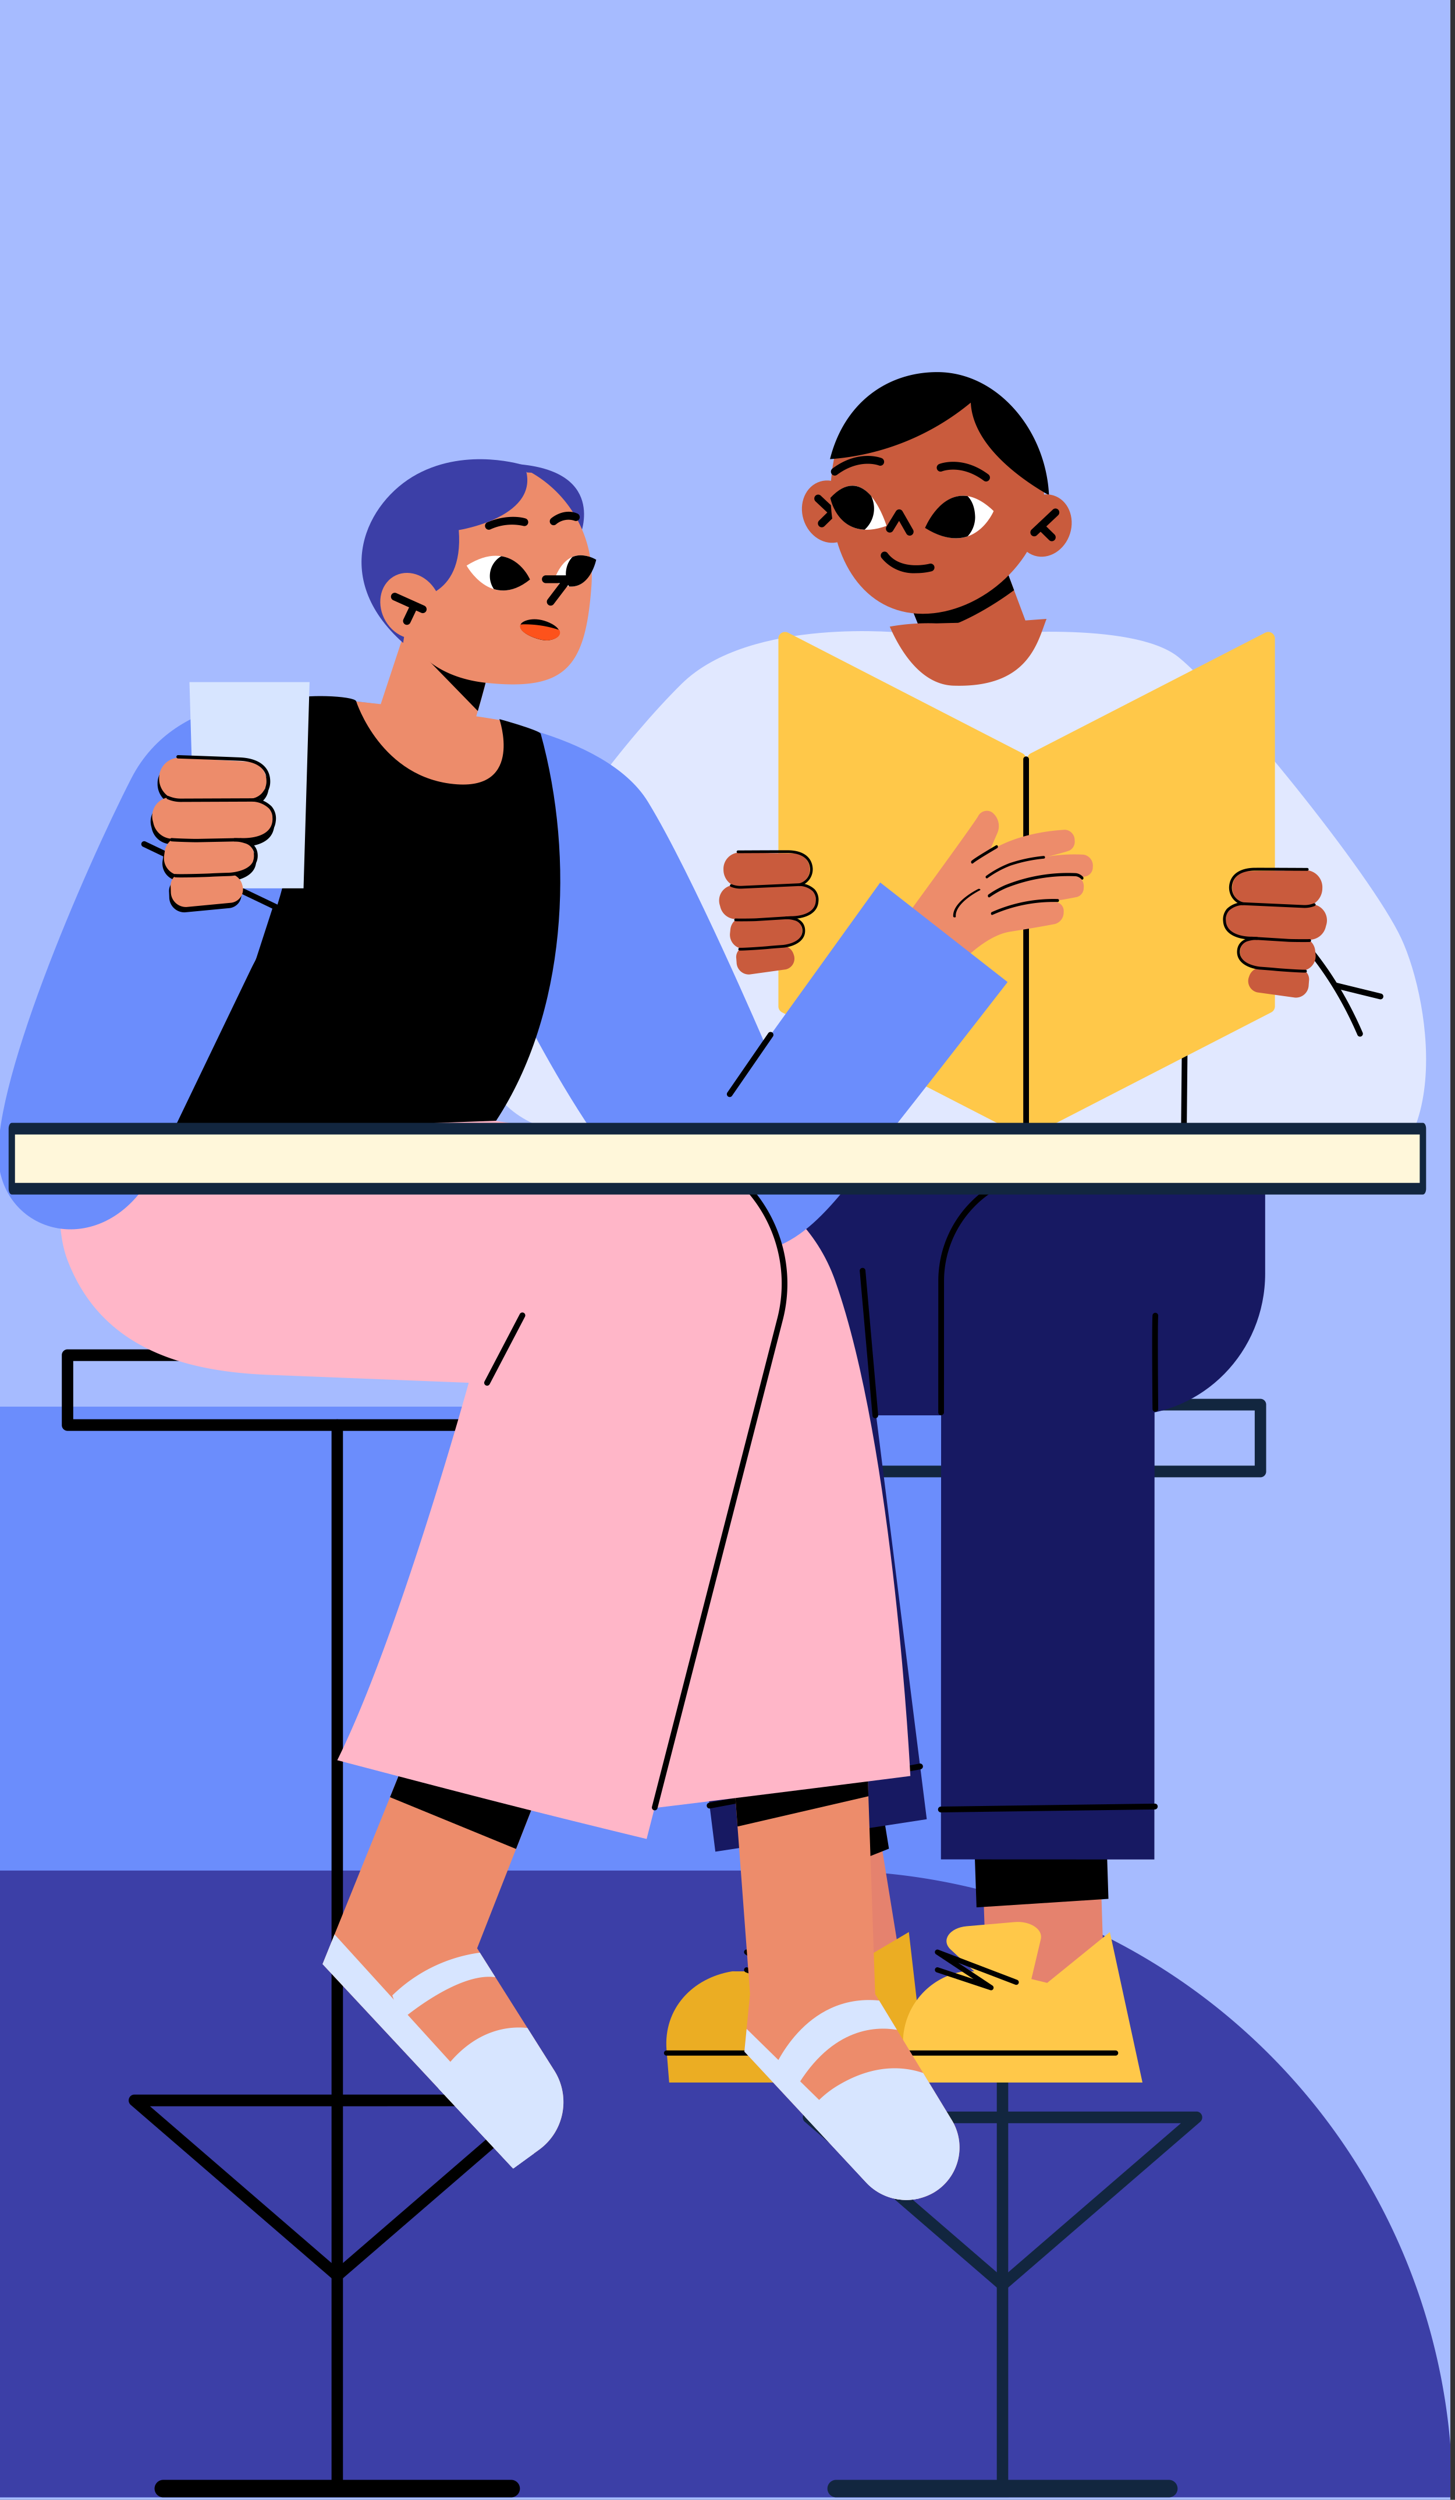 <svg xmlns="http://www.w3.org/2000/svg" xmlns:xlink="http://www.w3.org/1999/xlink" width="315" height="541" viewBox="0 0 315 541">
  <rect x="0" y="0" width="315" height="541" fill="#333333" stroke="none"/>
  <defs>
    <clipPath id="clip-path">
      <rect id="Rectángulo_339075" data-name="Rectángulo 339075" width="315" height="541" fill="#a6bbff" stroke="#707070" stroke-width="1"/>
    </clipPath>
    <clipPath id="clip-path-2">
      <rect id="Rectángulo_339588" data-name="Rectángulo 339588" width="314" height="469" transform="translate(0 0)" fill="#fff" stroke="#707070" stroke-width="1"/>
    </clipPath>
    <clipPath id="clip-path-3">
      <path id="Trazado_212597" data-name="Trazado 212597" d="M108,24.545s-4.356,10.3-14.956,3.653c0,0,2.82-6.959,8.205-6.96,1.927,0,4.18.891,6.751,3.307" transform="translate(-93.044 -21.238)" fill="none"/>
    </clipPath>
    <clipPath id="clip-path-4">
      <path id="Trazado_212599" data-name="Trazado 212599" d="M124.072,28.2c-10.471,3.724-12.265-6.048-12.265-6.048,1.766-1.905,3.358-2.643,4.767-2.643,4.834,0,7.5,8.69,7.5,8.69" transform="translate(-111.807 -19.508)" fill="none"/>
    </clipPath>
    <clipPath id="clip-path-5">
      <rect id="Rectángulo_339585" data-name="Rectángulo 339585" width="337.332" height="459.938" fill="none"/>
    </clipPath>
    <clipPath id="clip-path-6">
      <path id="Trazado_212669" data-name="Trazado 212669" d="M188.208,36.686c-8.341,6.728-13.8-3.018-13.8-3.018a12.289,12.289,0,0,1,6.4-2.126c5.268,0,7.406,5.144,7.406,5.144" transform="translate(-174.406 -31.542)" fill="none"/>
    </clipPath>
    <clipPath id="clip-path-7">
      <path id="Trazado_212671" data-name="Trazado 212671" d="M171.956,32.418s-1.793,9.022-9.207,4.59c0,0,1.553-5.547,5.874-5.549a7.03,7.03,0,0,1,3.333.959" transform="translate(-162.749 -31.459)" fill="none"/>
    </clipPath>
    <clipPath id="clip-path-9">
      <path id="Trazado_212674" data-name="Trazado 212674" d="M175.5,43.179c3.3,1.466,2.757,3.4-.234,3.823-1.735.247-7.044-1.629-6.072-3.507.243-.471,1.377-1.057,3.011-1.057a8.126,8.126,0,0,1,3.3.741" transform="translate(-169.075 -42.438)" fill="none"/>
    </clipPath>
  </defs>
  <g id="Grupo_984625" data-name="Grupo 984625" transform="translate(-338 -824)">
    <g id="Enmascarar_grupo_589" data-name="Enmascarar grupo 589" transform="translate(338 824)" clip-path="url(#clip-path)">
      <g id="Grupo_983929" data-name="Grupo 983929" transform="translate(-3)">
        <rect id="Rectángulo_339062" data-name="Rectángulo 339062" width="317" height="541" fill="#a6bbff"/>
      </g>
    </g>
    <g id="Grupo_984558" data-name="Grupo 984558" transform="translate(338 896)" clip-path="url(#clip-path-2)">
      <g id="Grupo_984557" data-name="Grupo 984557" transform="translate(-19.829 8.529)">
        <g id="Grupo_984536" data-name="Grupo 984536" transform="translate(0 223.892)">
          <rect id="Rectángulo_339583" data-name="Rectángulo 339583" width="238.181" height="236.045" transform="translate(0)" fill="#6b8dfc"/>
          <path id="Rectángulo_339584" data-name="Rectángulo 339584" d="M0,0H198.663A135.646,135.646,0,0,1,334.308,135.646v0a0,0,0,0,1,0,0H0a0,0,0,0,1,0,0V0A0,0,0,0,1,0,0Z" transform="translate(0 100.399)" fill="#3c3fa7"/>
        </g>
        <g id="Grupo_984556" data-name="Grupo 984556" transform="translate(12.627 0)">
          <g id="Grupo_984539" data-name="Grupo 984539" transform="translate(111.147)">
            <g id="Grupo_984538" data-name="Grupo 984538">
              <path id="Trazado_212552" data-name="Trazado 212552" d="M46.552,193.307H158.239a1.247,1.247,0,0,0,1.236-1.26V177.583a1.247,1.247,0,0,0-1.236-1.26H46.552a1.247,1.247,0,0,0-1.236,1.26v14.463a1.247,1.247,0,0,0,1.236,1.26M157,190.786H47.788V178.842H157Z" transform="translate(10.696 45.878)" fill="#12263f"/>
              <path id="Trazado_212553" data-name="Trazado 212553" d="M91.731,409.033a1.247,1.247,0,0,0,1.236-1.26V189.06a1.236,1.236,0,1,0-2.472,0V407.773a1.247,1.247,0,0,0,1.236,1.26" transform="translate(21.362 48.864)" fill="#12263f"/>
              <path id="Trazado_212554" data-name="Trazado 212554" d="M62.678,365.755h72.113a1.891,1.891,0,0,0,0-3.781H62.678a1.891,1.891,0,0,0,0,3.781" transform="translate(14.358 94.183)" fill="#12263f"/>
              <path id="Trazado_212555" data-name="Trazado 212555" d="M99.752,337.488a1.219,1.219,0,0,0,.8-.3l42-36.242a1.277,1.277,0,0,0,.361-1.4,1.237,1.237,0,0,0-1.161-.827h-84a1.234,1.234,0,0,0-1.159.827,1.277,1.277,0,0,0,.361,1.4l42,36.242a1.217,1.217,0,0,0,.8.3m38.626-36.243L99.752,334.575,61.125,301.244Z" transform="translate(13.341 77.726)" fill="#12263f"/>
              <path id="Trazado_212556" data-name="Trazado 212556" d="M75.593,190.294h54.3c16.624,0,30.1-13.739,30.1-30.687V136.372H45.494v23.235c0,16.948,13.475,30.687,30.1,30.687" transform="translate(9.963 35.483)" fill="#171962"/>
              <path id="Trazado_212557" data-name="Trazado 212557" d="M108.819,252.761l5.771,35.069,25.5-2.68L133.2,242.71Z" transform="translate(-48.412 63.151)" fill="#e5826e"/>
              <path id="Trazado_212558" data-name="Trazado 212558" d="M141.431,257.023l-27.362,10.886L111.387,251.6l27.336-11.267Z" transform="translate(-52.925 62.534)"/>
              <path id="Trazado_212559" data-name="Trazado 212559" d="M125.109,141l-.738.113c-12.435,1.908-21.117,14.6-19.392,28.354l14.313,114.113,45.768-7.022L150.747,162.444c-1.724-13.751-13.2-23.354-25.638-21.446" transform="translate(-68.365 36.624)" fill="#171962"/>
              <path id="Trazado_212560" data-name="Trazado 212560" d="M157.36,267.894l3.77,32.565H105.47l-.566-7.038c-.717-8.923,5.6-15.624,14.218-17.024l8.576.018,11.034,2.489Z" transform="translate(-64.542 69.704)" fill="#ebad23"/>
              <path id="Trazado_212561" data-name="Trazado 212561" d="M127.343,278.629l-6.152-6.5c-1.876-1.984-.225-4.714,3.047-5.04l9.084-.9c2.928-.29,5.416,1.554,4.975,3.686l-2.03,9.792Z" transform="translate(-60.987 69.251)" fill="#ffc849"/>
              <path id="Trazado_212562" data-name="Trazado 212562" d="M109.074,289.351h51.131a.562.562,0,0,0,0-1.124H109.074a.562.562,0,0,0,0,1.124" transform="translate(-68.713 74.995)"/>
              <path id="Trazado_212563" data-name="Trazado 212563" d="M134.486,279.721a.551.551,0,0,0,.486-.294.572.572,0,0,0-.156-.72l-6.414-4.859,10.653,4.649a.549.549,0,0,0,.724-.3.567.567,0,0,0-.292-.737l-14.952-6.523a.546.546,0,0,0-.695.237.569.569,0,0,0,.15.731l7.065,5.352-6.546-2.479a.546.546,0,0,0-.707.331.564.564,0,0,0,.325.722l10.166,3.851a.541.541,0,0,0,.192.035" transform="translate(-66.623 70.485)"/>
              <path id="Trazado_212564" data-name="Trazado 212564" d="M106.037,248.691a.688.688,0,0,0,.112-.01l45.585-8.48a.631.631,0,0,0-.222-1.241l-45.585,8.481a.631.631,0,0,0-.5.733.622.622,0,0,0,.607.517" transform="translate(-56.36 62.174)"/>
              <path id="Trazado_212565" data-name="Trazado 212565" d="M101.517,190.085h0a.624.624,0,0,0,.618-.63l-.014-31.559a.618.618,0,1,0-1.236,0l.014,31.559a.624.624,0,0,0,.618.63" transform="translate(-0.648 40.92)"/>
              <path id="Trazado_212566" data-name="Trazado 212566" d="M116.646,186.383h.057a.627.627,0,0,0,.56-.684l-2.756-31.3a.618.618,0,1,0-1.231.113l2.756,31.3a.62.62,0,0,0,.614.572" transform="translate(-31.091 40.025)"/>
              <path id="Trazado_212567" data-name="Trazado 212567" d="M99.291,252.553l1.054,32.926-25.339,4.034-1.37-39.822Z" transform="translate(34.821 64.968)" fill="#e5826e"/>
              <path id="Trazado_212568" data-name="Trazado 212568" d="M103.835,253.744l-28.759-3.208.6,17.461,28.556-1.844Z" transform="translate(31.793 64.262)"/>
              <path id="Trazado_212569" data-name="Trazado 212569" d="M88.021,137.482h0a23.333,23.333,0,0,1,23.092,23.564l-.053,125.075L64.854,286.1l.052-125.072a23.333,23.333,0,0,1,23.115-23.544" transform="translate(34.909 35.772)" fill="#171962"/>
              <path id="Trazado_212570" data-name="Trazado 212570" d="M111.741,267.894l7.059,32.565H67.553l-.52-7.038A15.615,15.615,0,0,1,80.123,276.4l7.895.018L98.177,278.9Z" transform="translate(24.593 69.704)" fill="#ffc849"/>
              <path id="Trazado_212571" data-name="Trazado 212571" d="M92.658,278.629l-7.022-6.5c-2.141-1.984-.257-4.714,3.477-5.04l10.369-.9c3.342-.29,6.183,1.554,5.678,3.686l-2.315,9.792Z" transform="translate(16.229 69.251)" fill="#ffc849"/>
              <path id="Trazado_212572" data-name="Trazado 212572" d="M71.792,289.351h45.951a.562.562,0,0,0,0-1.124H71.792a.562.562,0,0,0,0,1.124" transform="translate(19.833 74.995)"/>
              <path id="Trazado_212573" data-name="Trazado 212573" d="M100.8,279.72a.548.548,0,0,0,.5-.32.567.567,0,0,0-.2-.713l-7.39-4.9,12.358,4.723a.548.548,0,0,0,.709-.329.564.564,0,0,0-.323-.723l-17.067-6.523a.542.542,0,0,0-.685.272.568.568,0,0,0,.192.725L97,277.3l-7.634-2.532a.55.55,0,0,0-.695.36.566.566,0,0,0,.355.708l11.605,3.851a.538.538,0,0,0,.171.028" transform="translate(9.809 70.485)"/>
              <path id="Trazado_212574" data-name="Trazado 212574" d="M64.938,247.741h.009l46.3-.641a.624.624,0,0,0,.609-.639.6.6,0,0,0-.627-.621l-46.3.641a.63.63,0,0,0,.009,1.26" transform="translate(34.829 63.965)"/>
              <path id="Trazado_212575" data-name="Trazado 212575" d="M83.653,190.107a.624.624,0,0,0,.618-.63l.012-28.322a23,23,0,0,1,6.594-16.207,22.116,22.116,0,0,1,15.889-6.705h.014a.624.624,0,0,0,.618-.63.659.659,0,0,0-.632-.63A23.332,23.332,0,0,0,90,144.057a24.261,24.261,0,0,0-6.956,17.1l-.012,28.322a.624.624,0,0,0,.618.63" transform="translate(16.151 35.642)"/>
              <path id="Trazado_212576" data-name="Trazado 212576" d="M64.916,182.975h.006a.625.625,0,0,0,.612-.636c0-.175-.163-17.565,0-20.123a.626.626,0,0,0-.577-.669.617.617,0,0,0-.656.589c-.166,2.6-.009,19.5,0,20.216a.625.625,0,0,0,.618.624" transform="translate(81.266 42.032)"/>
              <path id="Trazado_212577" data-name="Trazado 212577" d="M128.327,22.989c-1.431-3.488-5.013-5.255-8-3.947s-4.245,5.2-2.812,8.685,5.013,5.255,8,3.947,4.245-5.2,2.811-8.685" transform="translate(-47.262 4.842)" fill="#c95b3d"/>
              <path id="Trazado_212578" data-name="Trazado 212578" d="M124.826,27.06a.832.832,0,0,0,.614-.273.865.865,0,0,0-.049-1.2l-4.6-4.324a.828.828,0,0,0-1.179.049.864.864,0,0,0,.048,1.2l4.6,4.324a.824.824,0,0,0,.565.224" transform="translate(-47.046 5.474)"/>
              <path id="Trazado_212579" data-name="Trazado 212579" d="M121.583,27.434a.814.814,0,0,0,.576-.237l2.136-2.089a.856.856,0,0,0,.023-1.2.815.815,0,0,0-1.177-.025l-2.135,2.088a.858.858,0,0,0-.025,1.2.82.82,0,0,0,.6.262" transform="translate(-47.618 6.152)"/>
              <path id="Trazado_212580" data-name="Trazado 212580" d="M105.626,33.556l8.843,23.617L92.457,60.21l-8.65-21.558Z" transform="translate(8.127 8.731)" fill="#c95b3d"/>
              <path id="Trazado_212581" data-name="Trazado 212581" d="M113.131,38.476c-4.245,3.114-12.108,8.175-19.919,9.5l-3.742-9.324,21.819-5.1Z" transform="translate(2.463 8.731)"/>
              <path id="Trazado_212582" data-name="Trazado 212582" d="M130.425,26.232c0-14.081-10.342-25.5-23.1-25.5s-23.1,7.813-23.1,25.5c0,14.081,7.2,25.887,19.956,25.887s26.242-11.805,26.242-25.887" transform="translate(-8.349 0.191)" fill="#c95b3d"/>
              <path id="Trazado_212583" data-name="Trazado 212583" d="M106.585,0c12.973,0,23.514,12.511,24.178,26.648-5.305-3.009-16.471-10.455-16.933-20.041A53.853,53.853,0,0,1,83.354,18.836C86.387,6.733,95.651,0,106.585,0" transform="translate(-7.608)"/>
              <path id="Trazado_212584" data-name="Trazado 212584" d="M92.269,44.906S58.527,41.171,43.6,55.914C20.652,78.578-27.117,145.33,20.091,153.646c13.634,2.4,34.723,0,34.723,0h95.462s4.139,14.083,32.842,12.067S205.972,125.058,199.429,111,161.2,58.152,151.173,50.1s-42.052-4.869-42.052-4.869Z" transform="translate(0 11.574)" fill="#e1e8ff"/>
              <g id="Grupo_984537" data-name="Grupo 984537" transform="translate(157.259 107.382)">
                <path id="Trazado_212585" data-name="Trazado 212585" d="M45.193,128.218a.625.625,0,0,0,.248-.053.635.635,0,0,0,.316-.83c-6.3-14.6-14.915-23.476-21.032-28.347a45.152,45.152,0,0,0-11.954-7.177.621.621,0,0,0-.784.393.633.633,0,0,0,.383.8c.2.071,20.417,7.4,32.256,34.837a.616.616,0,0,0,.566.377" transform="translate(-11.955 -91.778)"/>
                <path id="Trazado_212586" data-name="Trazado 212586" d="M18.793,115.042a.62.62,0,0,0,.6-.481.631.631,0,0,0-.457-.76l-9.8-2.4a.624.624,0,0,0-.745.466.631.631,0,0,0,.457.76l9.8,2.4a.637.637,0,0,0,.145.016" transform="translate(18.875 -86.677)"/>
              </g>
              <path id="Trazado_212587" data-name="Trazado 212587" d="M123.837,28.2s-4.356-14.492-12.03-6.048c0,0,1.761,9.77,12.03,6.048" transform="translate(-35.851 5.076)" fill="#fff"/>
              <path id="Trazado_212588" data-name="Trazado 212588" d="M93.044,28.2s5.1-12.828,14.669-3.655c0,0-4.273,10.3-14.669,3.655" transform="translate(3.465 5.526)" fill="#fff"/>
              <path id="Trazado_212589" data-name="Trazado 212589" d="M112.222,29.258a.812.812,0,0,0,.42-.116.859.859,0,0,0,.3-1.163l-2.279-3.985a.831.831,0,0,0-.707-.421.861.861,0,0,0-.719.4L107.2,27.293a.857.857,0,0,0,.266,1.171.821.821,0,0,0,1.147-.271l1.305-2.126,1.585,2.769a.828.828,0,0,0,.719.422" transform="translate(-19.217 6.134)"/>
              <path id="Trazado_212590" data-name="Trazado 212590" d="M111.036,35.49a14.087,14.087,0,0,0,3.388-.4.853.853,0,0,0,.592-1.04.839.839,0,0,0-1.02-.6c-.062.015-6.186,1.6-9.087-2.277A.819.819,0,0,0,103.742,31a.858.858,0,0,0-.158,1.191,8.951,8.951,0,0,0,7.452,3.3" transform="translate(-16.682 8.022)"/>
              <path id="Trazado_212591" data-name="Trazado 212591" d="M104.383,19.664a.826.826,0,0,0,.672-.349.86.86,0,0,0-.18-1.187c-5.62-4.185-10.446-2.321-10.651-2.238a.855.855,0,0,0-.468,1.1.826.826,0,0,0,1.078.48c.169-.066,4.21-1.584,9.058,2.028a.819.819,0,0,0,.492.164" transform="translate(5.155 4.008)"/>
              <path id="Trazado_212592" data-name="Trazado 212592" d="M113.064,18.65a.826.826,0,0,0,.492-.163c4.892-3.643,9.013-2.044,9.054-2.03a.824.824,0,0,0,1.082-.479.856.856,0,0,0-.468-1.1c-.2-.082-5.031-1.946-10.651,2.238a.862.862,0,0,0-.18,1.188.825.825,0,0,0,.672.348" transform="translate(-36.287 3.745)"/>
              <path id="Trazado_212593" data-name="Trazado 212593" d="M23.854,13.89,6.485,13.122s-.138.064-6.485.064C2.334,8.255,4.918-1.468,21.091.187,28.577.955,32.4,9.537,33.965,13.89a47.388,47.388,0,0,1-10.111,0" transform="matrix(-0.998, 0.07, -0.07, -0.998, 123.549, 66.571)" fill="#c95b3d"/>
              <path id="Trazado_212594" data-name="Trazado 212594" d="M49.737,139.21a.625.625,0,0,0,.618-.624l.334-34.185a.626.626,0,0,0-.613-.636h0a.623.623,0,0,0-.618.624l-.334,34.185a.625.625,0,0,0,.612.636Z" transform="translate(102.607 27)"/>
              <path id="Trazado_212595" data-name="Trazado 212595" d="M124.64,139.691a.618.618,0,0,0,.58-.412L138.4,102.766a.631.631,0,0,0-.366-.808.613.613,0,0,0-.794.373L124.06,138.843a.633.633,0,0,0,.366.809.6.6,0,0,0,.214.039" transform="translate(-65.551 26.518)"/>
            </g>
          </g>
          <g id="Grupo_984541" data-name="Grupo 984541" transform="translate(207.472 26.764)">
            <g id="Grupo_984540" data-name="Grupo 984540" clip-path="url(#clip-path-3)">
              <path id="Trazado_212596" data-name="Trazado 212596" d="M96.312,26.181a6.148,6.148,0,0,0,12.3,0c-.176-7.079-6.838-6.147-6.148-6.147a6.147,6.147,0,0,0-6.147,6.147" transform="translate(-97.771 -21.562)"/>
            </g>
          </g>
          <g id="Grupo_984543" data-name="Grupo 984543" transform="translate(186.968 24.584)">
            <g id="Grupo_984542" data-name="Grupo 984542" clip-path="url(#clip-path-4)">
              <path id="Trazado_212598" data-name="Trazado 212598" d="M114.031,24.7a6.148,6.148,0,1,0,6.147-6.147,6.147,6.147,0,0,0-6.147,6.147" transform="translate(-116.864 -19.758)"/>
            </g>
          </g>
          <g id="Grupo_984545" data-name="Grupo 984545">
            <g id="Grupo_984544" data-name="Grupo 984544" clip-path="url(#clip-path-5)">
              <path id="Trazado_212600" data-name="Trazado 212600" d="M79.966,25.379c1.433-3.488,5.013-5.255,8-3.947s4.243,5.2,2.812,8.685-5.013,5.255-8,3.947-4.245-5.2-2.812-8.685" transform="translate(147.853 5.464)" fill="#c95b3d"/>
              <path id="Trazado_212601" data-name="Trazado 212601" d="M82.375,29.45a.819.819,0,0,0,.565-.226l4.6-4.325a.861.861,0,0,0,.047-1.2.822.822,0,0,0-1.178-.048l-4.6,4.325a.861.861,0,0,0-.047,1.2.813.813,0,0,0,.612.273" transform="translate(148.731 6.095)"/>
              <path id="Trazado_212602" data-name="Trazado 212602" d="M85.147,29.825a.826.826,0,0,0,.6-.261.862.862,0,0,0-.022-1.2l-2.133-2.089a.823.823,0,0,0-1.179.023.863.863,0,0,0,.022,1.2l2.133,2.091a.821.821,0,0,0,.578.237" transform="translate(149.772 6.774)"/>
              <path id="Trazado_212603" data-name="Trazado 212603" d="M45.86,153.062l50.768-26.112a1.464,1.464,0,0,0,.787-1.3V46.079a1.434,1.434,0,0,0-2.078-1.3L44.57,70.887a1.464,1.464,0,0,0-.789,1.3v79.566a1.435,1.435,0,0,0,2.079,1.3" transform="translate(185.801 11.609)" fill="#ffc849"/>
              <path id="Trazado_212604" data-name="Trazado 212604" d="M138.914,153.062,88.146,126.949a1.464,1.464,0,0,1-.787-1.3V46.079a1.434,1.434,0,0,1,2.079-1.3l50.768,26.112a1.465,1.465,0,0,1,.787,1.3v79.566a1.435,1.435,0,0,1-2.079,1.3" transform="translate(88.359 11.609)" fill="#ffc849"/>
              <path id="Trazado_212605" data-name="Trazado 212605" d="M87.478,146.823a.624.624,0,0,0,.618-.63V66.627a.618.618,0,1,0-1.236,0v79.566a.624.624,0,0,0,.618.63" transform="translate(141.873 17.172)"/>
              <path id="Trazado_212606" data-name="Trazado 212606" d="M38.8,85.755,51.3,85.534a3.7,3.7,0,0,1,3.672,3.927A3.958,3.958,0,0,1,50.933,93.4l-12.461-.712a3.29,3.29,0,0,1-2.989-3.709,3.493,3.493,0,0,1,3.315-3.22" transform="translate(238.515 22.255)" fill="#c95b3d"/>
              <path id="Trazado_212607" data-name="Trazado 212607" d="M37.87,98.495l14.919.635a3.626,3.626,0,0,0,3.562-2.767l.094-.345a3.5,3.5,0,0,0-3.111-4.577L38.32,91.15a3.684,3.684,0,0,0-3.6,3.351,3.457,3.457,0,0,0,3.149,3.994" transform="translate(237.864 23.716)" fill="#c95b3d"/>
              <path id="Trazado_212608" data-name="Trazado 212608" d="M36.686,99.774h0a3.171,3.171,0,0,1,3.128-2.733l9.946.039a3.175,3.175,0,0,1,3.123,2.885l.082.815a3.184,3.184,0,0,1-3.4,3.531l-10.028-.856a3.2,3.2,0,0,1-2.854-3.681" transform="translate(239.048 25.249)" fill="#c95b3d"/>
              <path id="Trazado_212609" data-name="Trazado 212609" d="M37.944,104.255h0a2.739,2.739,0,0,1,2.572-2l8.2.2a2.385,2.385,0,0,1,2.209,2.718l-.072.929a2.774,2.774,0,0,1-2.953,2.664l-8.133-1.128a2.507,2.507,0,0,1-1.828-3.379" transform="translate(239.669 26.605)" fill="#c95b3d"/>
              <path id="Trazado_212610" data-name="Trazado 212610" d="M56.67,91.448l-.007-.015a.3.3,0,0,0-.4-.144,5.347,5.347,0,0,1-2.125.363l-13.2-.6a5.132,5.132,0,0,0-3.424,1.382,3.51,3.51,0,0,0-.844,2.7c.265,4.065,5.908,4,6.261,3.987l7.862.484c.592.035,3.814.077,4.643.029a.309.309,0,0,0-.035-.616c-.813.047-3.989.005-4.572-.029L42.949,98.5h-.03c-.054,0-5.418.169-5.65-3.41a2.9,2.9,0,0,1,.684-2.238,4.566,4.566,0,0,1,2.969-1.186l13.181.6a5.9,5.9,0,0,0,2.42-.425.312.312,0,0,0,.147-.4" transform="translate(235.332 23.691)"/>
              <path id="Trazado_212611" data-name="Trazado 212611" d="M53.272,104.285a.3.3,0,0,0-.3-.189c-.8.047-5.626-.285-6.43-.374-.752-.083-3.217-.26-3.321-.267-.046,0-4.628-.387-4.425-3.413a2.351,2.351,0,0,1,1.852-2.161,5.74,5.74,0,0,1,1.838-.243.309.309,0,0,0,.035-.617c-1.423-.083-4.157.433-4.329,2.979-.2,2.912,3.175,3.937,4.986,4.072.026,0,2.559.183,3.3.266s5.654.427,6.53.376a.307.307,0,0,0,.286-.325.342.342,0,0,0-.023-.1" transform="translate(236.835 25.242)"/>
              <path id="Trazado_212612" data-name="Trazado 212612" d="M55.08,85.354a.3.3,0,0,0-.278-.189c-.079,0-8.034-.05-11.271-.039-3.411.013-5.468,1.51-5.643,4.108A3.932,3.932,0,0,0,40.766,93.2a.3.3,0,0,0,.37-.222.308.308,0,0,0-.216-.376,3.267,3.267,0,0,1-2.426-3.328c.152-2.267,1.942-3.521,5.041-3.532,3.235-.011,11.186.038,11.265.039a.306.306,0,0,0,.305-.307.329.329,0,0,0-.023-.121" transform="translate(235.409 22.149)"/>
              <path id="Trazado_212613" data-name="Trazado 212613" d="M140.745,82.718l-11.965-.212a3.539,3.539,0,0,0-3.513,3.758,3.788,3.788,0,0,0,3.868,3.764l11.923-.681a3.149,3.149,0,0,0,2.859-3.55,3.342,3.342,0,0,0-3.172-3.08" transform="translate(38.565 21.467)" fill="#c95b3d"/>
              <path id="Trazado_212614" data-name="Trazado 212614" d="M142.07,94.906l-14.275.607a3.468,3.468,0,0,1-3.407-2.648l-.09-.33a3.349,3.349,0,0,1,2.976-4.379l14.364-.277a3.522,3.522,0,0,1,3.444,3.206,3.306,3.306,0,0,1-3.012,3.821" transform="translate(38.753 22.865)" fill="#c95b3d"/>
              <path id="Trazado_212615" data-name="Trazado 212615" d="M142.185,96.13h0a3.035,3.035,0,0,0-2.994-2.616l-9.516.038a3.039,3.039,0,0,0-2.988,2.76l-.079.781a3.044,3.044,0,0,0,3.251,3.377l9.6-.818a3.062,3.062,0,0,0,2.73-3.522" transform="translate(38.639 24.332)" fill="#c95b3d"/>
              <path id="Trazado_212616" data-name="Trazado 212616" d="M140.4,100.418h0a2.618,2.618,0,0,0-2.46-1.918l-7.851.19a2.282,2.282,0,0,0-2.112,2.6l.069.89a2.653,2.653,0,0,0,2.824,2.548l7.782-1.08a2.4,2.4,0,0,0,1.748-3.231" transform="translate(38.626 25.629)" fill="#c95b3d"/>
              <path id="Trazado_212617" data-name="Trazado 212617" d="M123.743,88.164l.006-.015a.29.29,0,0,1,.388-.137,5.119,5.119,0,0,0,2.032.348l12.631-.573a4.9,4.9,0,0,1,3.275,1.322,3.357,3.357,0,0,1,.807,2.583c-.252,3.89-5.652,3.823-5.99,3.815l-7.523.462c-.566.034-3.65.074-4.441.029a.3.3,0,0,1-.273-.313.293.293,0,0,1,.307-.279c.777.045,3.816.005,4.373-.028l7.535-.464h.028c.052,0,5.184.161,5.406-3.263a2.788,2.788,0,0,0-.655-2.142,4.383,4.383,0,0,0-2.84-1.134l-12.611.573a5.607,5.607,0,0,1-2.315-.406.3.3,0,0,1-.141-.379" transform="translate(41.514 22.841)"/>
              <path id="Trazado_212618" data-name="Trazado 212618" d="M126.093,100.446a.289.289,0,0,1,.284-.18c.768.044,5.383-.272,6.152-.358.719-.081,3.078-.25,3.178-.256.043,0,4.427-.37,4.233-3.266a2.25,2.25,0,0,0-1.771-2.067,5.5,5.5,0,0,0-1.759-.233.3.3,0,0,1-.033-.591c1.361-.079,3.978.415,4.141,2.851.187,2.786-3.038,3.767-4.77,3.9-.025,0-2.447.175-3.156.255s-5.41.408-6.248.36a.3.3,0,0,1-.273-.313.317.317,0,0,1,.022-.1" transform="translate(40.977 24.325)"/>
              <path id="Trazado_212619" data-name="Trazado 212619" d="M124.749,82.334a.291.291,0,0,1,.266-.181c.077,0,7.687-.048,10.784-.037,3.264.011,5.232,1.444,5.4,3.931a3.761,3.761,0,0,1-2.754,3.8.291.291,0,0,1-.354-.212.3.3,0,0,1,.208-.36,3.123,3.123,0,0,0,2.321-3.183c-.146-2.169-1.858-3.37-4.823-3.38-3.094-.011-10.7.037-10.778.037a.293.293,0,0,1-.292-.294.3.3,0,0,1,.022-.116" transform="translate(41.956 21.366)"/>
              <path id="Trazado_212620" data-name="Trazado 212620" d="M147.812,115.98a.6.6,0,0,0,.33-.1l37.52-24.06a.636.636,0,0,0,.193-.868.612.612,0,0,0-.852-.2l-37.521,24.06a.638.638,0,0,0-.193.87.616.616,0,0,0,.523.294" transform="translate(-30.556 23.589)"/>
              <path id="Trazado_212621" data-name="Trazado 212621" d="M86.219,110.966s8.61-12.3,16.56-13.533c4.75-.736,7.934-1.317,9.726-1.665a2.588,2.588,0,0,0,1.85-2.587,1.943,1.943,0,0,0-1.562-2.14,34.723,34.723,0,0,0-15.3,2.374c-7.033,2.891-16.706,14.325-16.706,14.325Z" transform="translate(123.123 23.666)" fill="#ed8c6b"/>
              <path id="Trazado_212622" data-name="Trazado 212622" d="M84.045,104.462s7.275-10.369,15.224-11.6c5.115-.793,8.412-1.405,10.115-1.742a2.034,2.034,0,0,0,1.449-2.029,2.4,2.4,0,0,0-1.952-2.649,34.666,34.666,0,0,0-14.9,2.4c-7.034,2.89-16.706,14.323-16.706,14.323Z" transform="translate(130.984 22.476)" fill="#ed8c6b"/>
              <path id="Trazado_212623" data-name="Trazado 212623" d="M82.449,100.906s7.275-10.369,15.224-11.6c5.118-.793,8.416-1.405,10.117-1.742a2.032,2.032,0,0,0,1.446-2.025,2.4,2.4,0,0,0-1.954-2.653,34.674,34.674,0,0,0-14.9,2.4c-7.034,2.89-16.706,14.323-16.706,14.323Z" transform="translate(134.553 21.551)" fill="#ed8c6b"/>
              <path id="Trazado_212624" data-name="Trazado 212624" d="M84.216,114.2S99.7,88.827,106.968,86.273c4.683-1.646,9.252-2.568,10.8-3.184a2.133,2.133,0,0,0,1.131-2.183,2.243,2.243,0,0,0-2.085-2.31c-3.373.18-10.6,1-16.314,4.646-6.244,3.982-21.649,25.567-21.649,25.567Z" transform="translate(120.964 20.449)" fill="#ed8c6b"/>
              <path id="Trazado_212625" data-name="Trazado 212625" d="M115.752,88.4l3.544-8.186a3.754,3.754,0,0,0-1.167-4.573,2.126,2.126,0,0,0-3,.917c-1.213,2.065-16.537,23-16.537,23l-6.437,13.992L113.6,99.2Z" transform="translate(103.806 19.6)" fill="#ed8c6b"/>
              <path id="Trazado_212626" data-name="Trazado 212626" d="M81.609,93.555a.411.411,0,0,0,0,.178c.04.17.178.258.309.2a32.419,32.419,0,0,1,14.139-2.79c.136.009.256-.131.267-.309A.294.294,0,0,0,96.1,90.5a32.814,32.814,0,0,0-14.324,2.824.322.322,0,0,0-.167.234" transform="translate(140.14 23.539)"/>
              <path id="Trazado_212627" data-name="Trazado 212627" d="M77.319,90.889a.415.415,0,0,0,.025.241.247.247,0,0,0,.37.134,20.082,20.082,0,0,1,3.575-2,36.165,36.165,0,0,1,15.1-2.533,2.031,2.031,0,0,1,1.173.652.237.237,0,0,0,.383-.039.4.4,0,0,0-.03-.475,2.521,2.521,0,0,0-1.5-.812,36.613,36.613,0,0,0-15.3,2.566,20.571,20.571,0,0,0-3.666,2.049.339.339,0,0,0-.135.218" transform="translate(143.759 22.379)"/>
              <path id="Trazado_212628" data-name="Trazado 212628" d="M84.059,87.586a.327.327,0,0,0,.036.219.243.243,0,0,0,.351.1,21.9,21.9,0,0,1,4.949-2.7,32.583,32.583,0,0,1,7.294-1.54.268.268,0,0,0,.215-.314.275.275,0,0,0-.286-.258,32.987,32.987,0,0,0-7.394,1.561,22.424,22.424,0,0,0-5.057,2.754.274.274,0,0,0-.109.175" transform="translate(136.531 21.621)"/>
              <path id="Trazado_212629" data-name="Trazado 212629" d="M92.309,84.818a.4.4,0,0,0,.043.277.239.239,0,0,0,.379.074c.774-.694,5.177-3.256,5.221-3.283a.378.378,0,0,0,.132-.449.251.251,0,0,0-.361-.163c-.183.106-4.494,2.615-5.31,3.347a.355.355,0,0,0-.105.2" transform="translate(125.135 21.139)"/>
              <path id="Trazado_212630" data-name="Trazado 212630" d="M95.371,94.6c0,.045,0,.091.006.136.007.093.135.176.287.185s.267-.059.261-.151c0-.042,0-.084-.006-.127-.064-2.963,5.2-5.568,5.248-5.594.11-.053.115-.159.011-.236a.414.414,0,0,0-.387-.042A17.263,17.263,0,0,0,98,90.54c-1.231.968-2.667,2.446-2.633,4.058" transform="translate(118.197 23.089)"/>
              <path id="Trazado_212631" data-name="Trazado 212631" d="M99.026,210.329l6.421,85.949-1.222,12.468,26.326,28.288a11.866,11.866,0,0,0,14.715,2.2,11.339,11.339,0,0,0,3.879-15.643l-16.607-27.308L129.8,216.238Z" transform="translate(64.132 54.726)" fill="#ed8c6b"/>
              <path id="Trazado_212632" data-name="Trazado 212632" d="M144.345,233.052l.5,14.519-28.335,6.549-1.523-20.375Z" transform="translate(50.367 60.638)"/>
              <path id="Trazado_212633" data-name="Trazado 212633" d="M133.378,279.678l3.856,6.343c-4.818-.829-14.825-.434-22.632,14l-4.618-4.074c.494-1.472,7.143-17.856,23.393-16.269" transform="translate(64.151 72.742)" fill="#d7e5ff"/>
              <path id="Trazado_212634" data-name="Trazado 212634" d="M99.025,301.82a22,22,0,0,1,7.527-7.065c7.562-4.382,13.82-3.876,18.023-2.442l6.211,10.213a11.337,11.337,0,0,1-3.88,15.642,11.864,11.864,0,0,1-14.714-2.2Z" transform="translate(82.492 75.792)" fill="#d7e5ff"/>
              <path id="Trazado_212635" data-name="Trazado 212635" d="M106.512,284.524l37.434,36.67a11.88,11.88,0,0,1-11.589-3.466L106.03,289.441Z" transform="translate(62.329 74.031)" fill="#d7e5ff"/>
              <path id="Trazado_212636" data-name="Trazado 212636" d="M116.479,276.228c26.188-3.114,62.313-7.756,62.313-7.756s-3.5-71.1-16.284-107.193c-7.828-22.106-33.393-30.689-54.874-22.158-.028,33.144,9.091,136.429,8.845,137.108" transform="translate(25.5 35.353)" fill="#ffb6c8"/>
              <path id="Trazado_212637" data-name="Trazado 212637" d="M161.012,185.47H277.8a1.248,1.248,0,0,0,1.236-1.26V169.086a1.247,1.247,0,0,0-1.236-1.26H161.012a1.247,1.247,0,0,0-1.236,1.26V184.21a1.248,1.248,0,0,0,1.236,1.26m115.549-2.52H162.248v-12.6H276.561Z" transform="translate(-139.191 43.667)"/>
              <path id="Trazado_212638" data-name="Trazado 212638" d="M208.253,411.042a1.247,1.247,0,0,0,1.236-1.26v-228.7a1.236,1.236,0,1,0-2.472,0v228.7a1.247,1.247,0,0,0,1.236,1.26" transform="translate(-128.039 46.79)"/>
              <path id="Trazado_212639" data-name="Trazado 212639" d="M177.869,365.755h75.4a1.891,1.891,0,0,0,0-3.781h-75.4a1.891,1.891,0,0,0,0,3.781" transform="translate(-135.358 94.183)"/>
              <path id="Trazado_212640" data-name="Trazado 212640" d="M216.64,336.231a1.228,1.228,0,0,0,.8-.3l43.917-37.9a1.277,1.277,0,0,0,.361-1.4,1.237,1.237,0,0,0-1.161-.827H172.723a1.237,1.237,0,0,0-1.161.827,1.279,1.279,0,0,0,.361,1.4l43.919,37.9a1.224,1.224,0,0,0,.8.3m40.543-37.9L216.64,333.32,176.1,298.334Z" transform="translate(-136.426 76.969)"/>
              <path id="Trazado_212641" data-name="Trazado 212641" d="M177.579,31.717s6.372-14.041-12.792-15.875Z" transform="translate(-44.949 4.122)" fill="#3c3fa7"/>
              <path id="Trazado_212642" data-name="Trazado 212642" d="M247.05,56.543,233.607,56.3c-13.847,6.349-30.968,49.763-30.968,49.763l20.261,14.2,27.5-40.576Z" transform="translate(-163.534 14.649)" fill="#6b8dfc"/>
              <path id="Trazado_212643" data-name="Trazado 212643" d="M116.746,59.549s31.56,3.294,41.093,18.81,25.289,52.261,25.289,52.261l25.021-34.765,27.582,21.551s-25.847,33.35-34.943,44.455-19.457,20.82-37.723,7.605-39-58.992-39-58.992l-20.929-5.086L90.6,56.109Z" transform="translate(-10.388 14.599)" fill="#6b8dfc"/>
              <path id="Trazado_212644" data-name="Trazado 212644" d="M198.9,197.295,160.122,293.2l41.264,44.253,5.708-4.146a12.739,12.739,0,0,0,3.214-17.059l-16.72-26.473,28.917-73.76Z" transform="translate(-83.091 51.335)" fill="#ed8c6b"/>
              <path id="Trazado_212645" data-name="Trazado 212645" d="M174.934,231.881l31.018,1.186-10.278,26.216-27.291-11.2Z" transform="translate(-76.75 60.334)"/>
              <path id="Trazado_212646" data-name="Trazado 212646" d="M189.777,273.818c25.809,6.777,40.362,10.6,66.977,17.044l28.957-112.77a30.922,30.922,0,0,0-7.361-28.443c-7.013-7.346-48.749-13.175-59.376-15.064,5.481-10.208-1.371-23.694-11.529-29s-66.107-2.755-66.107-2.755-17.023,44.308-9.955,62.778,24.04,24.037,43.47,24.806l43.389,1.719s-15.227,55.108-28.466,81.688" transform="translate(-109.562 26.595)" fill="#ffb6c8"/>
              <path id="Trazado_212647" data-name="Trazado 212647" d="M178.226,56.493s23.543,2.481,33.676,4.437l1.341,15.736-25.432-.89-10.8-11.545Z" transform="translate(-94.711 14.699)" fill="#ed8c6b"/>
              <path id="Trazado_212648" data-name="Trazado 212648" d="M207.51,55.112c.728-1.127-4.631,16.729-4.631,16.729l-21.041-2.428L190.9,41.958Z" transform="translate(-95.004 10.917)" fill="#ed8c6b"/>
              <path id="Trazado_212649" data-name="Trazado 212649" d="M182.856,42.932,197.914,54.86c.347-.537-.685,3.224-1.861,7.314l-14.214-14.6Z" transform="translate(-85.409 11.171)"/>
              <path id="Trazado_212650" data-name="Trazado 212650" d="M192.261,17.327a26,26,0,0,1,12.948,24.7c-1.287,17.387-5.541,22.525-22.554,20.8s-19.213-14.844-19.213-14.844l3.282-16.972,20.884-13.93Z" transform="translate(-69.979 4.445)" fill="#ed8c6b"/>
              <path id="Trazado_212651" data-name="Trazado 212651" d="M273.554,63.805c7.436,27.05,5.57,60.564-9.661,83.736-47.084,1.778-69.812,1.72-94.939,23.247,3.271-12.177,27.11-33.83,30.381-46.007,9.12-3.037,14.54-13.4,18.572-28.736,2.484-9.448,2.194-29.565,1.451-39.571,2.156-1.35,13.914-.93,14.244.3,0,0,5.31,16.808,21.809,17.964,14.423,1.011,9.186-14.117,9.186-14.117s8.74,2.4,8.958,3.187" transform="translate(-149.283 14.476)"/>
              <path id="Trazado_212652" data-name="Trazado 212652" d="M279.467,56.322S254.995,53.835,245.025,73.3s-31.292,68.382-28.564,84.409,25.439,19.762,34.648-1.946,10.621-54.82,10.621-54.82Z" transform="translate(-209.395 14.628)" fill="#6b8dfc"/>
              <path id="Trazado_212653" data-name="Trazado 212653" d="M254.719,103.064l-22.835,47.456-11.194-43.1,18.882-31.064Z" transform="translate(-190.169 19.869)" fill="#6b8dfc"/>
              <path id="Trazado_212654" data-name="Trazado 212654" d="M132.235,127.407a.615.615,0,0,0,.506-.267l8.85-12.833a.639.639,0,0,0-.15-.878.614.614,0,0,0-.862.152l-8.85,12.833a.639.639,0,0,0,.15.878.605.605,0,0,0,.356.115" transform="translate(32.945 29.484)"/>
              <path id="Trazado_212655" data-name="Trazado 212655" d="M187.943,36.687S184.2,27.509,174.4,33.668c0,0,5.356,9.748,13.538,3.019" transform="translate(-66.183 8.207)" fill="#fff"/>
              <path id="Trazado_212656" data-name="Trazado 212656" d="M162.748,37.008s2.279-8.311,9.032-4.59c0,0-1.76,9.022-9.032,4.59" transform="translate(-35.611 8.185)" fill="#fff"/>
              <path id="Trazado_212657" data-name="Trazado 212657" d="M168.874,41.457a.819.819,0,0,0,.654-.326l3.7-4.867a.86.86,0,0,0,.088-.888.825.825,0,0,0-.743-.473H167.8a.844.844,0,0,0,0,1.687h3.085L168.22,40.1a.856.856,0,0,0,.147,1.185.817.817,0,0,0,.507.176" transform="translate(-42.454 9.082)"/>
              <path id="Trazado_212658" data-name="Trazado 212658" d="M175.4,27.645a.828.828,0,0,0,.309-.06,11.182,11.182,0,0,1,7.131-.771.828.828,0,0,0,1.041-.541.845.845,0,0,0-.522-1.062c-.142-.048-3.507-1.147-8.268.809a.848.848,0,0,0-.459,1.1.827.827,0,0,0,.768.529" transform="translate(-62.364 6.468)"/>
              <path id="Trazado_212659" data-name="Trazado 212659" d="M166.369,26.9a.815.815,0,0,0,.535-.2,4.124,4.124,0,0,1,3.982-.776.817.817,0,0,0,1.079-.457.848.848,0,0,0-.45-1.1c-2.989-1.258-5.575.956-5.685,1.051a.854.854,0,0,0-.09,1.19.818.818,0,0,0,.628.295" transform="translate(-39.314 6.239)"/>
              <path id="Trazado_212660" data-name="Trazado 212660" d="M195.773,30.295s18.47-2.91,14.2-14c0,0-12.244-4.029-23.233,1.9s-19,22.319-3.01,36.529l1.447-9.561s11.788.434,10.592-14.87" transform="translate(-89.246 3.892)" fill="#3c3fa7"/>
              <path id="Trazado_212661" data-name="Trazado 212661" d="M182.214,286.043l-1.9-5.348a33.548,33.548,0,0,1,18.956-9.261l3.36,5.319c-8.194-1.211-20.418,9.29-20.418,9.29" transform="translate(-88.18 70.625)" fill="#d7e5ff"/>
              <path id="Trazado_212662" data-name="Trazado 212662" d="M214.858,318.983,173.592,274.73l2.6-6.432,43.134,47.439Z" transform="translate(-96.563 69.809)" fill="#d7e5ff"/>
              <path id="Trazado_212663" data-name="Trazado 212663" d="M168.4,297.489a7.7,7.7,0,0,1,1.837-4.89c6.352-7.961,13.416-8.641,17.417-8.211l5.83,9.228a12.741,12.741,0,0,1-3.215,17.059l-5.578,4.053-.464-.266Z" transform="translate(-66.267 73.97)" fill="#d7e5ff"/>
              <path id="Trazado_212664" data-name="Trazado 212664" d="M200.978,37.12c-2.62-3.06-6.79-3.526-9.315-1.041s-2.446,6.981.176,10.041,6.791,3.527,9.314,1.041,2.447-6.981-.174-10.041" transform="translate(-100.292 8.972)" fill="#ed8c6b"/>
              <path id="Trazado_212665" data-name="Trazado 212665" d="M199.255,42.3a.828.828,0,0,0,.758-.5.849.849,0,0,0-.425-1.111l-6.063-2.722a.825.825,0,0,0-1.09.434.85.85,0,0,0,.424,1.111l6.064,2.722a.818.818,0,0,0,.333.071" transform="translate(-100.521 9.861)"/>
              <path id="Trazado_212666" data-name="Trazado 212666" d="M194.833,44.366a.826.826,0,0,0,.745-.476l1.41-2.966A.852.852,0,0,0,196.6,39.8a.819.819,0,0,0-1.105.392l-1.412,2.966a.854.854,0,0,0,.384,1.128.826.826,0,0,0,.361.083" transform="translate(-99.538 10.333)"/>
              <path id="Trazado_212667" data-name="Trazado 212667" d="M129.783,275.007a.617.617,0,0,0,.6-.47l27.205-105.948a31.545,31.545,0,0,0-7.515-29.042.611.611,0,0,0-.874-.013.639.639,0,0,0-.012.891,30.249,30.249,0,0,1,7.206,27.844l-27.2,105.948a.629.629,0,0,0,.44.769.568.568,0,0,0,.157.021" transform="translate(19.16 36.259)"/>
            </g>
          </g>
          <g id="Grupo_984547" data-name="Grupo 984547" transform="translate(108.133 39.749)">
            <g id="Grupo_984546" data-name="Grupo 984546" clip-path="url(#clip-path-6)">
              <path id="Trazado_212668" data-name="Trazado 212668" d="M173.4,36.052a4.973,4.973,0,1,0,4.973-4.973,4.973,4.973,0,0,0-4.973,4.973" transform="translate(-168.283 -31.662)"/>
            </g>
          </g>
          <g id="Grupo_984549" data-name="Grupo 984549" transform="translate(127.068 39.644)">
            <g id="Grupo_984548" data-name="Grupo 984548" clip-path="url(#clip-path-7)">
              <path id="Trazado_212670" data-name="Trazado 212670" d="M161.168,35.708c0,2.746,1.917,4.973,4.282,4.973s4.282-2.227,4.282-4.973-1.917-4.973-4.282-4.973-4.282,2.227-4.282,4.973" transform="translate(-158.533 -31.647)"/>
            </g>
          </g>
          <g id="Grupo_984551" data-name="Grupo 984551">
            <g id="Grupo_984550" data-name="Grupo 984550" clip-path="url(#clip-path-5)">
              <path id="Trazado_212672" data-name="Trazado 212672" d="M169.19,43.5c.379-.747,2.95-1.782,6.186-.316s2.7,3.4-.23,3.823c-1.7.247-6.909-1.631-5.956-3.507" transform="translate(-49.236 11.042)"/>
            </g>
          </g>
          <g id="Grupo_984553" data-name="Grupo 984553" transform="translate(119.779 53.48)">
            <g id="Grupo_984552" data-name="Grupo 984552" clip-path="url(#clip-path-9)">
              <path id="Trazado_212673" data-name="Trazado 212673" d="M179.62,45.449a23.54,23.54,0,0,0-10.158-2.125c-5.11.309.839,5.759.839,5.759l7.825,2.024Z" transform="translate(-168.82 -42.214)" fill="#fd521b"/>
            </g>
          </g>
          <g id="Grupo_984555" data-name="Grupo 984555" transform="translate(9.066 67.093)">
            <g id="Grupo_984554" data-name="Grupo 984554">
              <path id="Trazado_212675" data-name="Trazado 212675" d="M179.059,177.337a.63.63,0,0,0,.558-.338l7.634-14.582a.63.63,0,1,0-1.118-.583L178.5,176.415a.628.628,0,0,0,.267.849.618.618,0,0,0,.291.072" transform="translate(-75.466 -25.073)"/>
              <path id="Trazado_212676" data-name="Trazado 212676" d="M243.443,133.116a.632.632,0,0,0,.6-.436l12.195-37.668a.633.633,0,0,0-.326-.764L227.4,80.624a.63.63,0,0,0-.544,1.137l28.018,13.387-12.026,37.144a.631.631,0,0,0,.406.794.649.649,0,0,0,.194.03" transform="translate(-197.77 -46.132)"/>
              <path id="Trazado_212677" data-name="Trazado 212677" d="M222.518,97.873h23.392l1.307-44.632H221.211Z" transform="translate(-182.061 -53.24)" fill="#d7e5ff"/>
              <path id="Trazado_212678" data-name="Trazado 212678" d="M248.321,68.007l-14.873-.858a4.355,4.355,0,0,0-4.554,4.407,4.673,4.673,0,0,0,4.626,4.787l14.863-.232a3.865,3.865,0,0,0,3.733-4.186,4.127,4.127,0,0,0-3.794-3.918" transform="translate(-196.649 -49.623)"/>
              <path id="Trazado_212679" data-name="Trazado 212679" d="M249.926,82.9l-17.786.025a4.307,4.307,0,0,1-4.108-3.4l-.1-.407a4.1,4.1,0,0,1,3.919-5.193l17.881.383a4.353,4.353,0,0,1,4.126,4.084,4.058,4.058,0,0,1-3.936,4.51" transform="translate(-197.042 -47.86)"/>
              <path id="Trazado_212680" data-name="Trazado 212680" d="M250.5,84.428h0a3.754,3.754,0,0,0-3.594-3.342l-11.841-.431a3.753,3.753,0,0,0-3.852,3.217l-.136.948a3.754,3.754,0,0,0,3.878,4.285l11.976-.517a3.754,3.754,0,0,0,3.57-4.16" transform="translate(-197.745 -46.108)"/>
              <path id="Trazado_212681" data-name="Trazado 212681" d="M248.444,89.525h0a3.25,3.25,0,0,0-2.966-2.462L235.7,86.9a2.8,2.8,0,0,0-2.756,3.066l.042,1.089a3.282,3.282,0,0,0,3.389,3.251l9.734-.927a2.922,2.922,0,0,0,2.334-3.854" transform="translate(-198.204 -44.482)"/>
              <path id="Trazado_212682" data-name="Trazado 212682" d="M227.3,73.914l.009-.018a.36.36,0,0,1,.489-.147,6.5,6.5,0,0,0,2.512.525l15.739-.066a6.167,6.167,0,0,1,4.01,1.778,4.043,4.043,0,0,1,.877,3.191c-.505,4.733-7.22,4.382-7.638,4.354l-9.381.187c-.706.013-4.543-.092-5.526-.188a.361.361,0,1,1,.071-.718c.965.093,4.746.2,5.442.185l9.4-.188h.035c.064.005,6.44.456,6.884-3.71a3.357,3.357,0,0,0-.708-2.645,5.508,5.508,0,0,0-3.477-1.526L230.316,75a7.133,7.133,0,0,1-2.859-.61.363.363,0,0,1-.156-.471" transform="translate(-193.446 -47.915)"/>
              <path id="Trazado_212683" data-name="Trazado 212683" d="M230.43,88.916a.361.361,0,0,1,.362-.207c.954.093,6.711-.062,7.671-.127.9-.062,3.841-.149,3.966-.152.053,0,5.525-.229,5.426-3.772a2.763,2.763,0,0,0-2.1-2.611,7,7,0,0,0-2.176-.373.361.361,0,0,1-.011-.722c1.7-.028,4.926.706,5.011,3.686.094,3.409-3.965,4.442-6.126,4.513-.032,0-3.053.091-3.938.151-.9.062-6.75.228-7.789.126a.361.361,0,0,1-.325-.394.4.4,0,0,1,.033-.117" transform="translate(-194.997 -46.03)"/>
              <path id="Trazado_212684" data-name="Trazado 212684" d="M228.275,66.9a.36.36,0,0,1,.339-.208c.1,0,9.565.328,13.417.5,4.059.178,6.437,2.025,6.521,5.066.1,3.641-3.574,4.485-3.612,4.493a.361.361,0,0,1-.154-.7,3.836,3.836,0,0,0,3.045-3.767c-.074-2.654-2.145-4.205-5.832-4.367-3.849-.169-13.315-.493-13.41-.5a.362.362,0,0,1-.349-.373.373.373,0,0,1,.034-.14" transform="translate(-192.26 -49.74)"/>
              <path id="Trazado_212685" data-name="Trazado 212685" d="M248.048,67.095l-14.872-.858a4.356,4.356,0,0,0-4.556,4.407,4.673,4.673,0,0,0,4.626,4.787l14.863-.232a3.865,3.865,0,0,0,3.733-4.186,4.126,4.126,0,0,0-3.794-3.918" transform="translate(-196.032 -49.861)" fill="#ed8c6b"/>
              <path id="Trazado_212686" data-name="Trazado 212686" d="M249.652,81.984l-17.786.025a4.307,4.307,0,0,1-4.108-3.4l-.1-.408a4.1,4.1,0,0,1,3.919-5.193l17.881.383a4.353,4.353,0,0,1,4.126,4.084,4.058,4.058,0,0,1-3.936,4.51" transform="translate(-196.423 -48.098)" fill="#ed8c6b"/>
              <path id="Trazado_212687" data-name="Trazado 212687" d="M250.223,83.515h0a3.755,3.755,0,0,0-3.6-3.342l-11.84-.431a3.753,3.753,0,0,0-3.852,3.217l-.136.948a3.754,3.754,0,0,0,3.878,4.285l11.976-.517a3.754,3.754,0,0,0,3.57-4.16" transform="translate(-197.126 -46.346)" fill="#ed8c6b"/>
              <path id="Trazado_212688" data-name="Trazado 212688" d="M248.171,88.612h0A3.25,3.25,0,0,0,245.2,86.15l-9.775-.163a2.8,2.8,0,0,0-2.756,3.066l.042,1.089a3.282,3.282,0,0,0,3.389,3.251l9.734-.928a2.922,2.922,0,0,0,2.334-3.854" transform="translate(-197.587 -44.72)" fill="#ed8c6b"/>
              <path id="Trazado_212689" data-name="Trazado 212689" d="M227.026,73l.009-.018a.36.36,0,0,1,.489-.147,6.5,6.5,0,0,0,2.51.525l15.74-.066a6.167,6.167,0,0,1,4.01,1.778,4.048,4.048,0,0,1,.878,3.191c-.507,4.733-7.221,4.382-7.639,4.354l-9.381.187c-.706.013-4.543-.092-5.526-.188a.361.361,0,1,1,.071-.718c.965.093,4.746.2,5.441.185l9.4-.187a.165.165,0,0,1,.035,0c.064.005,6.44.457,6.884-3.71a3.357,3.357,0,0,0-.708-2.645,5.508,5.508,0,0,0-3.478-1.526l-15.716.066a7.133,7.133,0,0,1-2.859-.61.363.363,0,0,1-.156-.471" transform="translate(-192.826 -48.153)"/>
              <path id="Trazado_212690" data-name="Trazado 212690" d="M230.156,88a.361.361,0,0,1,.362-.207c.954.093,6.71-.062,7.671-.127.9-.062,3.841-.149,3.966-.152.053,0,5.525-.229,5.426-3.772a2.762,2.762,0,0,0-2.1-2.611,7,7,0,0,0-2.176-.373.361.361,0,0,1-.011-.722c1.7-.028,4.927.706,5.01,3.686.095,3.409-3.965,4.442-6.126,4.513-.032,0-3.053.091-3.938.151-.9.062-6.75.228-7.789.126a.361.361,0,0,1-.325-.394.4.4,0,0,1,.033-.117" transform="translate(-194.378 -46.268)"/>
              <path id="Trazado_212691" data-name="Trazado 212691" d="M228,65.987a.36.36,0,0,1,.339-.208c.1,0,9.565.328,13.417.5,4.06.178,6.437,2.025,6.523,5.066.1,3.641-3.575,4.485-3.613,4.493a.361.361,0,0,1-.154-.7,3.836,3.836,0,0,0,3.045-3.768c-.074-2.653-2.145-4.2-5.832-4.365-3.849-.169-13.315-.493-13.41-.5a.362.362,0,0,1-.349-.373.375.375,0,0,1,.034-.14" transform="translate(-191.64 -49.978)"/>
              <rect id="Rectángulo_339587" data-name="Rectángulo 339587" width="305.405" height="12.991" transform="translate(0.736 96.64)" fill="#fff7da"/>
              <path id="Trazado_212692" data-name="Trazado 212692" d="M13.525,144.44h305.5c.381,0,.69-.563.69-1.26V130.188c0-.7-.309-1.26-.69-1.26H13.525c-.381,0-.689.563-.689,1.26V143.18c0,.7.308,1.26.689,1.26m304.81-2.52H14.215V131.448H318.335Z" transform="translate(-12.836 -33.547)" fill="#12263f"/>
            </g>
          </g>
        </g>
      </g>
    </g>
  </g>
</svg>

